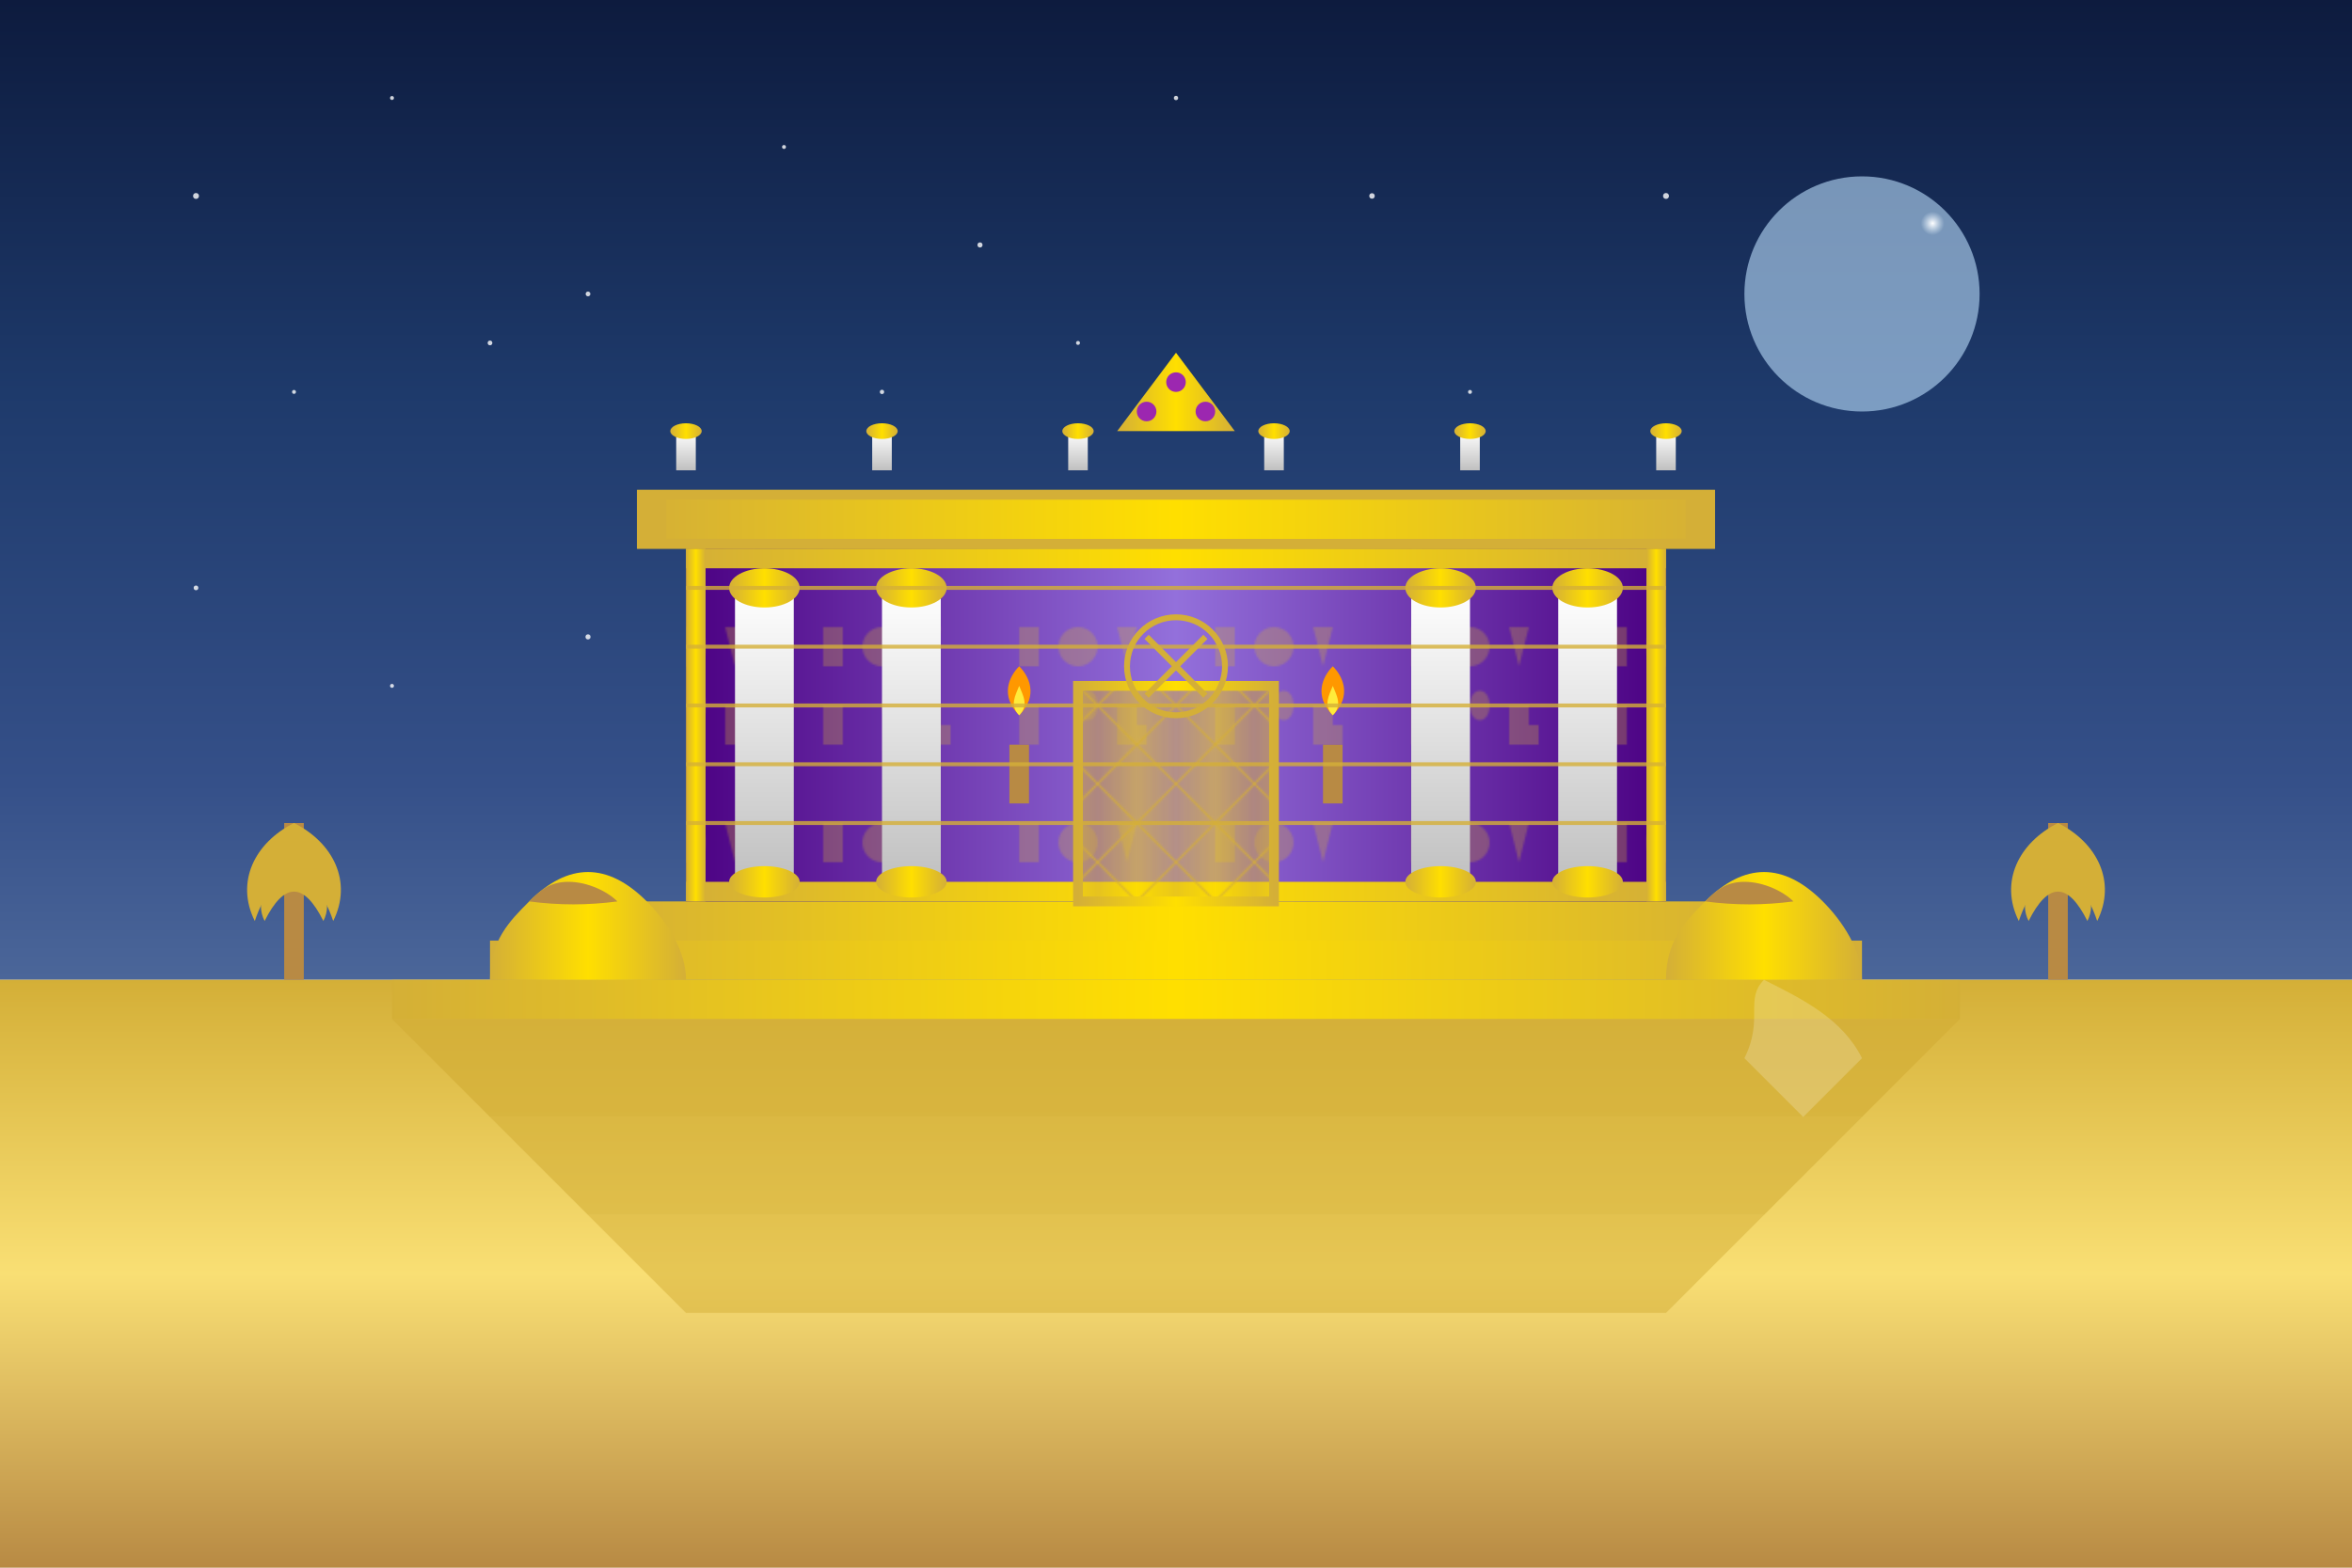 <?xml version="1.0" encoding="UTF-8" standalone="no"?>
<svg xmlns="http://www.w3.org/2000/svg" xmlns:xlink="http://www.w3.org/1999/xlink" version="1.1" width="1200" height="800" viewBox="0 0 1200 800">
  <!-- القاعدة اللونية للقصر الملكي المصري - أرضية وسماء ليلية -->
  <defs>
    <linearGradient id="nightSky" x1="0%" y1="0%" x2="0%" y2="100%">
      <stop offset="0%" style="stop-color:#0D1B3E;stop-opacity:1" />
      <stop offset="40%" style="stop-color:#1E3A6B;stop-opacity:1" />
      <stop offset="80%" style="stop-color:#355089;stop-opacity:1" />
      <stop offset="100%" style="stop-color:#4B6699;stop-opacity:1" />
    </linearGradient>
    <linearGradient id="goldFloor" x1="0%" y1="0%" x2="0%" y2="100%">
      <stop offset="0%" style="stop-color:#D4AF37;stop-opacity:1" />
      <stop offset="50%" style="stop-color:#F9DF74;stop-opacity:1" />
      <stop offset="100%" style="stop-color:#B88A44;stop-opacity:1" />
    </linearGradient>
    <linearGradient id="royalGold" x1="0%" y1="0%" x2="100%" y2="0%">
      <stop offset="0%" style="stop-color:#D4AF37;stop-opacity:1" />
      <stop offset="50%" style="stop-color:#FFDF00;stop-opacity:1" />
      <stop offset="100%" style="stop-color:#D4AF37;stop-opacity:1" />
    </linearGradient>
    <linearGradient id="royalPurple" x1="0%" y1="0%" x2="100%" y2="0%">
      <stop offset="0%" style="stop-color:#4B0082;stop-opacity:1" />
      <stop offset="50%" style="stop-color:#9370DB;stop-opacity:1" />
      <stop offset="100%" style="stop-color:#4B0082;stop-opacity:1" />
    </linearGradient>
    <linearGradient id="marbleColumn" x1="0%" y1="0%" x2="0%" y2="100%">
      <stop offset="0%" style="stop-color:#FFFFFF;stop-opacity:1" />
      <stop offset="50%" style="stop-color:#E0E0E0;stop-opacity:1" />
      <stop offset="100%" style="stop-color:#C0C0C0;stop-opacity:1" />
    </linearGradient>
    <radialGradient id="moonGlow" cx="80%" cy="20%" r="5%" fx="80%" fy="20%">
      <stop offset="0%" style="stop-color:#FFFFFF;stop-opacity:1" />
      <stop offset="100%" style="stop-color:#BBDEFB;stop-opacity:0.6" />
    </radialGradient>
    <filter id="moonBlur" x="-50%" y="-50%" width="200%" height="200%">
      <feGaussianBlur stdDeviation="5" result="blur" />
      <feComposite in="SourceGraphic" in2="blur" operator="over" />
    </filter>
    <filter id="goldGlow" x="-30%" y="-30%" width="160%" height="160%">
      <feGaussianBlur stdDeviation="3" result="blur" />
      <feComposite in="SourceGraphic" in2="blur" operator="over" />
    </filter>
    <pattern id="goldPattern" width="40" height="40" patternUnits="userSpaceOnUse">
      <rect x="0" y="0" width="40" height="40" fill="url(#royalGold)" opacity="0.5" />
      <path d="M0,0 L40,40 M40,0 L0,40" stroke="#D4AF37" stroke-width="1" opacity="0.8" />
    </pattern>
    <pattern id="hieroglyphics" width="100" height="100" patternUnits="userSpaceOnUse">
      <rect width="100" height="100" fill="none" />
      <path d="M20,20 L30,20 L30,40 L20,40 Z" fill="#D4AF37" />
      <circle cx="50" cy="30" r="10" fill="#D4AF37" />
      <path d="M70,20 L80,20 L75,40 Z" fill="#D4AF37" />
      <path d="M20,60 L30,60 L30,80 L20,80 Z" fill="#D4AF37" />
      <path d="M50,60 C50,70 60,70 60,60 C60,50 50,50 50,60 Z" fill="#D4AF37" />
      <path d="M70,60 L80,60 L80,70 L85,70 L85,80 L70,80 Z" fill="#D4AF37" />
    </pattern>
  </defs>

  <!-- السماء الليلية والأرضية الذهبية -->
  <rect x="0" y="0" width="1200" height="500" fill="url(#nightSky)" />
  <rect x="0" y="500" width="1200" height="300" fill="url(#goldFloor)" />
  
  <!-- القمر المتوهج -->
  <circle cx="950" cy="150" r="60" fill="url(#moonGlow)" filter="url(#moonBlur)" />
  
  <!-- النجوم المتلألئة -->
  <g opacity="0.8">
    <circle cx="100" cy="100" r="1.5" fill="white" />
    <circle cx="200" cy="50" r="1" fill="white" />
    <circle cx="300" cy="150" r="1.2" fill="white" />
    <circle cx="400" cy="75" r="1" fill="white" />
    <circle cx="500" cy="125" r="1.3" fill="white" />
    <circle cx="600" cy="50" r="1.1" fill="white" />
    <circle cx="700" cy="100" r="1.4" fill="white" />
    <circle cx="150" cy="200" r="1" fill="white" />
    <circle cx="250" cy="175" r="1.2" fill="white" />
    <circle cx="350" cy="225" r="1" fill="white" />
    <circle cx="450" cy="200" r="1.1" fill="white" />
    <circle cx="550" cy="175" r="1" fill="white" />
    <circle cx="650" cy="225" r="1.3" fill="white" />
    <circle cx="750" cy="200" r="1" fill="white" />
    <circle cx="850" cy="100" r="1.5" fill="white" />
    <circle cx="100" cy="300" r="1.2" fill="white" />
    <circle cx="200" cy="350" r="1" fill="white" />
    <circle cx="300" cy="325" r="1.3" fill="white" />
    <circle cx="400" cy="275" r="1.1" fill="white" />
    <circle cx="500" cy="300" r="1" fill="white" />
    <circle cx="600" cy="350" r="1.4" fill="white" />
    <circle cx="700" cy="325" r="1.2" fill="white" />
  </g>
  
  <!-- الدرجات الذهبية للقصر -->
  <rect x="200" y="500" width="800" height="20" fill="url(#royalGold)" />
  <rect x="250" y="480" width="700" height="20" fill="url(#royalGold)" />
  <rect x="300" y="460" width="600" height="20" fill="url(#royalGold)" />
  
  <!-- واجهة القصر الرئيسية ذات الطراز الفرعوني -->
  <rect x="350" y="280" width="500" height="180" fill="url(#royalPurple)" />
  <rect x="350" y="280" width="500" height="180" fill="url(#hieroglyphics)" opacity="0.3" />
  
  <!-- زخارف ذهبية على واجهة القصر -->
  <rect x="350" y="280" width="500" height="10" fill="url(#royalGold)" />
  <rect x="350" y="450" width="500" height="10" fill="url(#royalGold)" />
  <rect x="350" y="280" width="10" height="180" fill="url(#royalGold)" />
  <rect x="840" y="280" width="10" height="180" fill="url(#royalGold)" />
  
  <!-- باب القصر المهيب -->
  <rect x="550" y="350" width="100" height="110" fill="url(#goldPattern)" />
  <rect x="550" y="350" width="100" height="110" stroke="url(#royalGold)" stroke-width="5" fill="none" />
  
  <!-- أعمدة القصر الرخامية -->
  <!-- العمود 1 -->
  <rect x="375" y="300" width="30" height="150" fill="url(#marbleColumn)" />
  <ellipse cx="390" cy="300" rx="18" ry="10" fill="url(#royalGold)" />
  <ellipse cx="390" cy="450" rx="18" ry="8" fill="url(#royalGold)" />
  
  <!-- العمود 2 -->
  <rect x="450" y="300" width="30" height="150" fill="url(#marbleColumn)" />
  <ellipse cx="465" cy="300" rx="18" ry="10" fill="url(#royalGold)" />
  <ellipse cx="465" cy="450" rx="18" ry="8" fill="url(#royalGold)" />
  
  <!-- العمود 3 -->
  <rect x="720" y="300" width="30" height="150" fill="url(#marbleColumn)" />
  <ellipse cx="735" cy="300" rx="18" ry="10" fill="url(#royalGold)" />
  <ellipse cx="735" cy="450" rx="18" ry="8" fill="url(#royalGold)" />
  
  <!-- العمود 4 -->
  <rect x="795" y="300" width="30" height="150" fill="url(#marbleColumn)" />
  <ellipse cx="810" cy="300" rx="18" ry="10" fill="url(#royalGold)" />
  <ellipse cx="810" cy="450" rx="18" ry="8" fill="url(#royalGold)" />
  
  <!-- سقف القصر -->
  <rect x="325" y="250" width="550" height="30" fill="url(#royalGold)" />
  <path d="M 325,250 L 325,280 L 875,280 L 875,250 L 325,250 Z M 340,255 L 860,255 L 860,275 L 340,275 Z" fill="#D4AF37" />
  
  <!-- رموز فرعونية كبيرة على واجهة القصر -->
  <g transform="translate(600, 340)" filter="url(#goldGlow)">
    <circle cx="0" cy="0" r="25" stroke="#D4AF37" stroke-width="3" fill="none" />
    <path d="M -15,-15 L 15,15 M -15,15 L 15,-15" stroke="#D4AF37" stroke-width="3" />
  </g>
  
  <!-- تماثيل أبو الهول الذهبية -->
  <g transform="translate(250, 500)">
    <path d="M 0,0 C 0,-20 10,-30 20,-40 C 30,-50 40,-55 50,-55 C 60,-55 70,-50 80,-40 C 90,-30 100,-15 100,0 Z" fill="url(#royalGold)" />
    <path d="M 20,-40 C 25,-45 30,-50 40,-50 C 50,-50 60,-45 65,-40 C 50,-38 35,-38 20,-40 Z" fill="#B88A44" />
  </g>
  
  <g transform="translate(850, 500)">
    <path d="M 0,0 C 0,-20 10,-30 20,-40 C 30,-50 40,-55 50,-55 C 60,-55 70,-50 80,-40 C 90,-30 100,-15 100,0 Z" fill="url(#royalGold)" />
    <path d="M 20,-40 C 25,-45 30,-50 40,-50 C 50,-50 60,-45 65,-40 C 50,-38 35,-38 20,-40 Z" fill="#B88A44" />
  </g>
  
  <!-- مشاعل مضاءة على جانبي المدخل -->
  <g transform="translate(520, 380)">
    <rect x="-5" y="0" width="10" height="30" fill="#B88A44" />
    <path d="M 0,-15 C -10,-25 -5,-35 0,-40 C 5,-35 10,-25 0,-15 Z" fill="#FF9800" />
    <path d="M 0,-15 C -5,-20 -2,-25 0,-30 C 2,-25 5,-20 0,-15 Z" fill="#FFEB3B" />
  </g>
  
  <g transform="translate(680, 380)">
    <rect x="-5" y="0" width="10" height="30" fill="#B88A44" />
    <path d="M 0,-15 C -10,-25 -5,-35 0,-40 C 5,-35 10,-25 0,-15 Z" fill="#FF9800" />
    <path d="M 0,-15 C -5,-20 -2,-25 0,-30 C 2,-25 5,-20 0,-15 Z" fill="#FFEB3B" />
  </g>
  
  <!-- درج وأرضية القصر الذهبية -->
  <path d="M 200,520 L 1000,520 L 950,570 L 250,570 Z" fill="#D4AF37" opacity="0.7" />
  <path d="M 250,570 L 950,570 L 900,620 L 300,620 Z" fill="#D4AF37" opacity="0.6" />
  <path d="M 300,620 L 900,620 L 850,670 L 350,670 Z" fill="#D4AF37" opacity="0.5" />
  
  <!-- انعكاسات ضوء القمر على الأرضية -->
  <path d="M 900,500 C 920,510 940,520 950,540 C 940,550 930,560 920,570 C 910,560 900,550 890,540 C 900,520 890,510 900,500 Z" fill="white" opacity="0.2" />
  
  <!-- أنماط زخرفية ذهبية على الواجهة -->
  <path d="M 350,300 L 850,300 M 350,330 L 850,330 M 350,360 L 850,360 M 350,390 L 850,390 M 350,420 L 850,420" stroke="#D4AF37" stroke-width="2" opacity="0.8" />
  
  <!-- أعمدة صغيرة فوق سقف القصر -->
  <g transform="translate(350, 240)">
    <rect x="-5" y="-20" width="10" height="20" fill="url(#marbleColumn)" />
    <ellipse cx="0" cy="-20" rx="8" ry="4" fill="url(#royalGold)" />
  </g>
  
  <g transform="translate(450, 240)">
    <rect x="-5" y="-20" width="10" height="20" fill="url(#marbleColumn)" />
    <ellipse cx="0" cy="-20" rx="8" ry="4" fill="url(#royalGold)" />
  </g>
  
  <g transform="translate(550, 240)">
    <rect x="-5" y="-20" width="10" height="20" fill="url(#marbleColumn)" />
    <ellipse cx="0" cy="-20" rx="8" ry="4" fill="url(#royalGold)" />
  </g>
  
  <g transform="translate(650, 240)">
    <rect x="-5" y="-20" width="10" height="20" fill="url(#marbleColumn)" />
    <ellipse cx="0" cy="-20" rx="8" ry="4" fill="url(#royalGold)" />
  </g>
  
  <g transform="translate(750, 240)">
    <rect x="-5" y="-20" width="10" height="20" fill="url(#marbleColumn)" />
    <ellipse cx="0" cy="-20" rx="8" ry="4" fill="url(#royalGold)" />
  </g>
  
  <g transform="translate(850, 240)">
    <rect x="-5" y="-20" width="10" height="20" fill="url(#marbleColumn)" />
    <ellipse cx="0" cy="-20" rx="8" ry="4" fill="url(#royalGold)" />
  </g>
  
  <!-- تاج ملكي كبير فوق مدخل القصر -->
  <g transform="translate(600, 220)">
    <path d="M -30,0 L 30,0 L 0,-40 Z" fill="url(#royalGold)" filter="url(#goldGlow)" />
    <circle cx="-15" cy="-10" r="5" fill="#9C27B0" />
    <circle cx="0" cy="-25" r="5" fill="#9C27B0" />
    <circle cx="15" cy="-10" r="5" fill="#9C27B0" />
  </g>

  <!-- نخلتان ذهبيتان على جانبي القصر -->
  <g transform="translate(150, 500)">
    <rect x="-5" y="-80" width="10" height="80" fill="#B88A44" />
    <path d="M 0,-80 C -20,-70 -30,-50 -20,-30 C -10,-60 10,-60 20,-30 C 30,-50 20,-70 0,-80 Z" fill="#D4AF37" />
    <path d="M 0,-60 C -15,-50 -20,-40 -15,-30 C -5,-50 5,-50 15,-30 C 20,-40 15,-50 0,-60 Z" fill="#D4AF37" />
  </g>
  
  <g transform="translate(1050, 500)">
    <rect x="-5" y="-80" width="10" height="80" fill="#B88A44" />
    <path d="M 0,-80 C -20,-70 -30,-50 -20,-30 C -10,-60 10,-60 20,-30 C 30,-50 20,-70 0,-80 Z" fill="#D4AF37" />
    <path d="M 0,-60 C -15,-50 -20,-40 -15,-30 C -5,-50 5,-50 15,-30 C 20,-40 15,-50 0,-60 Z" fill="#D4AF37" />
  </g>
</svg>
